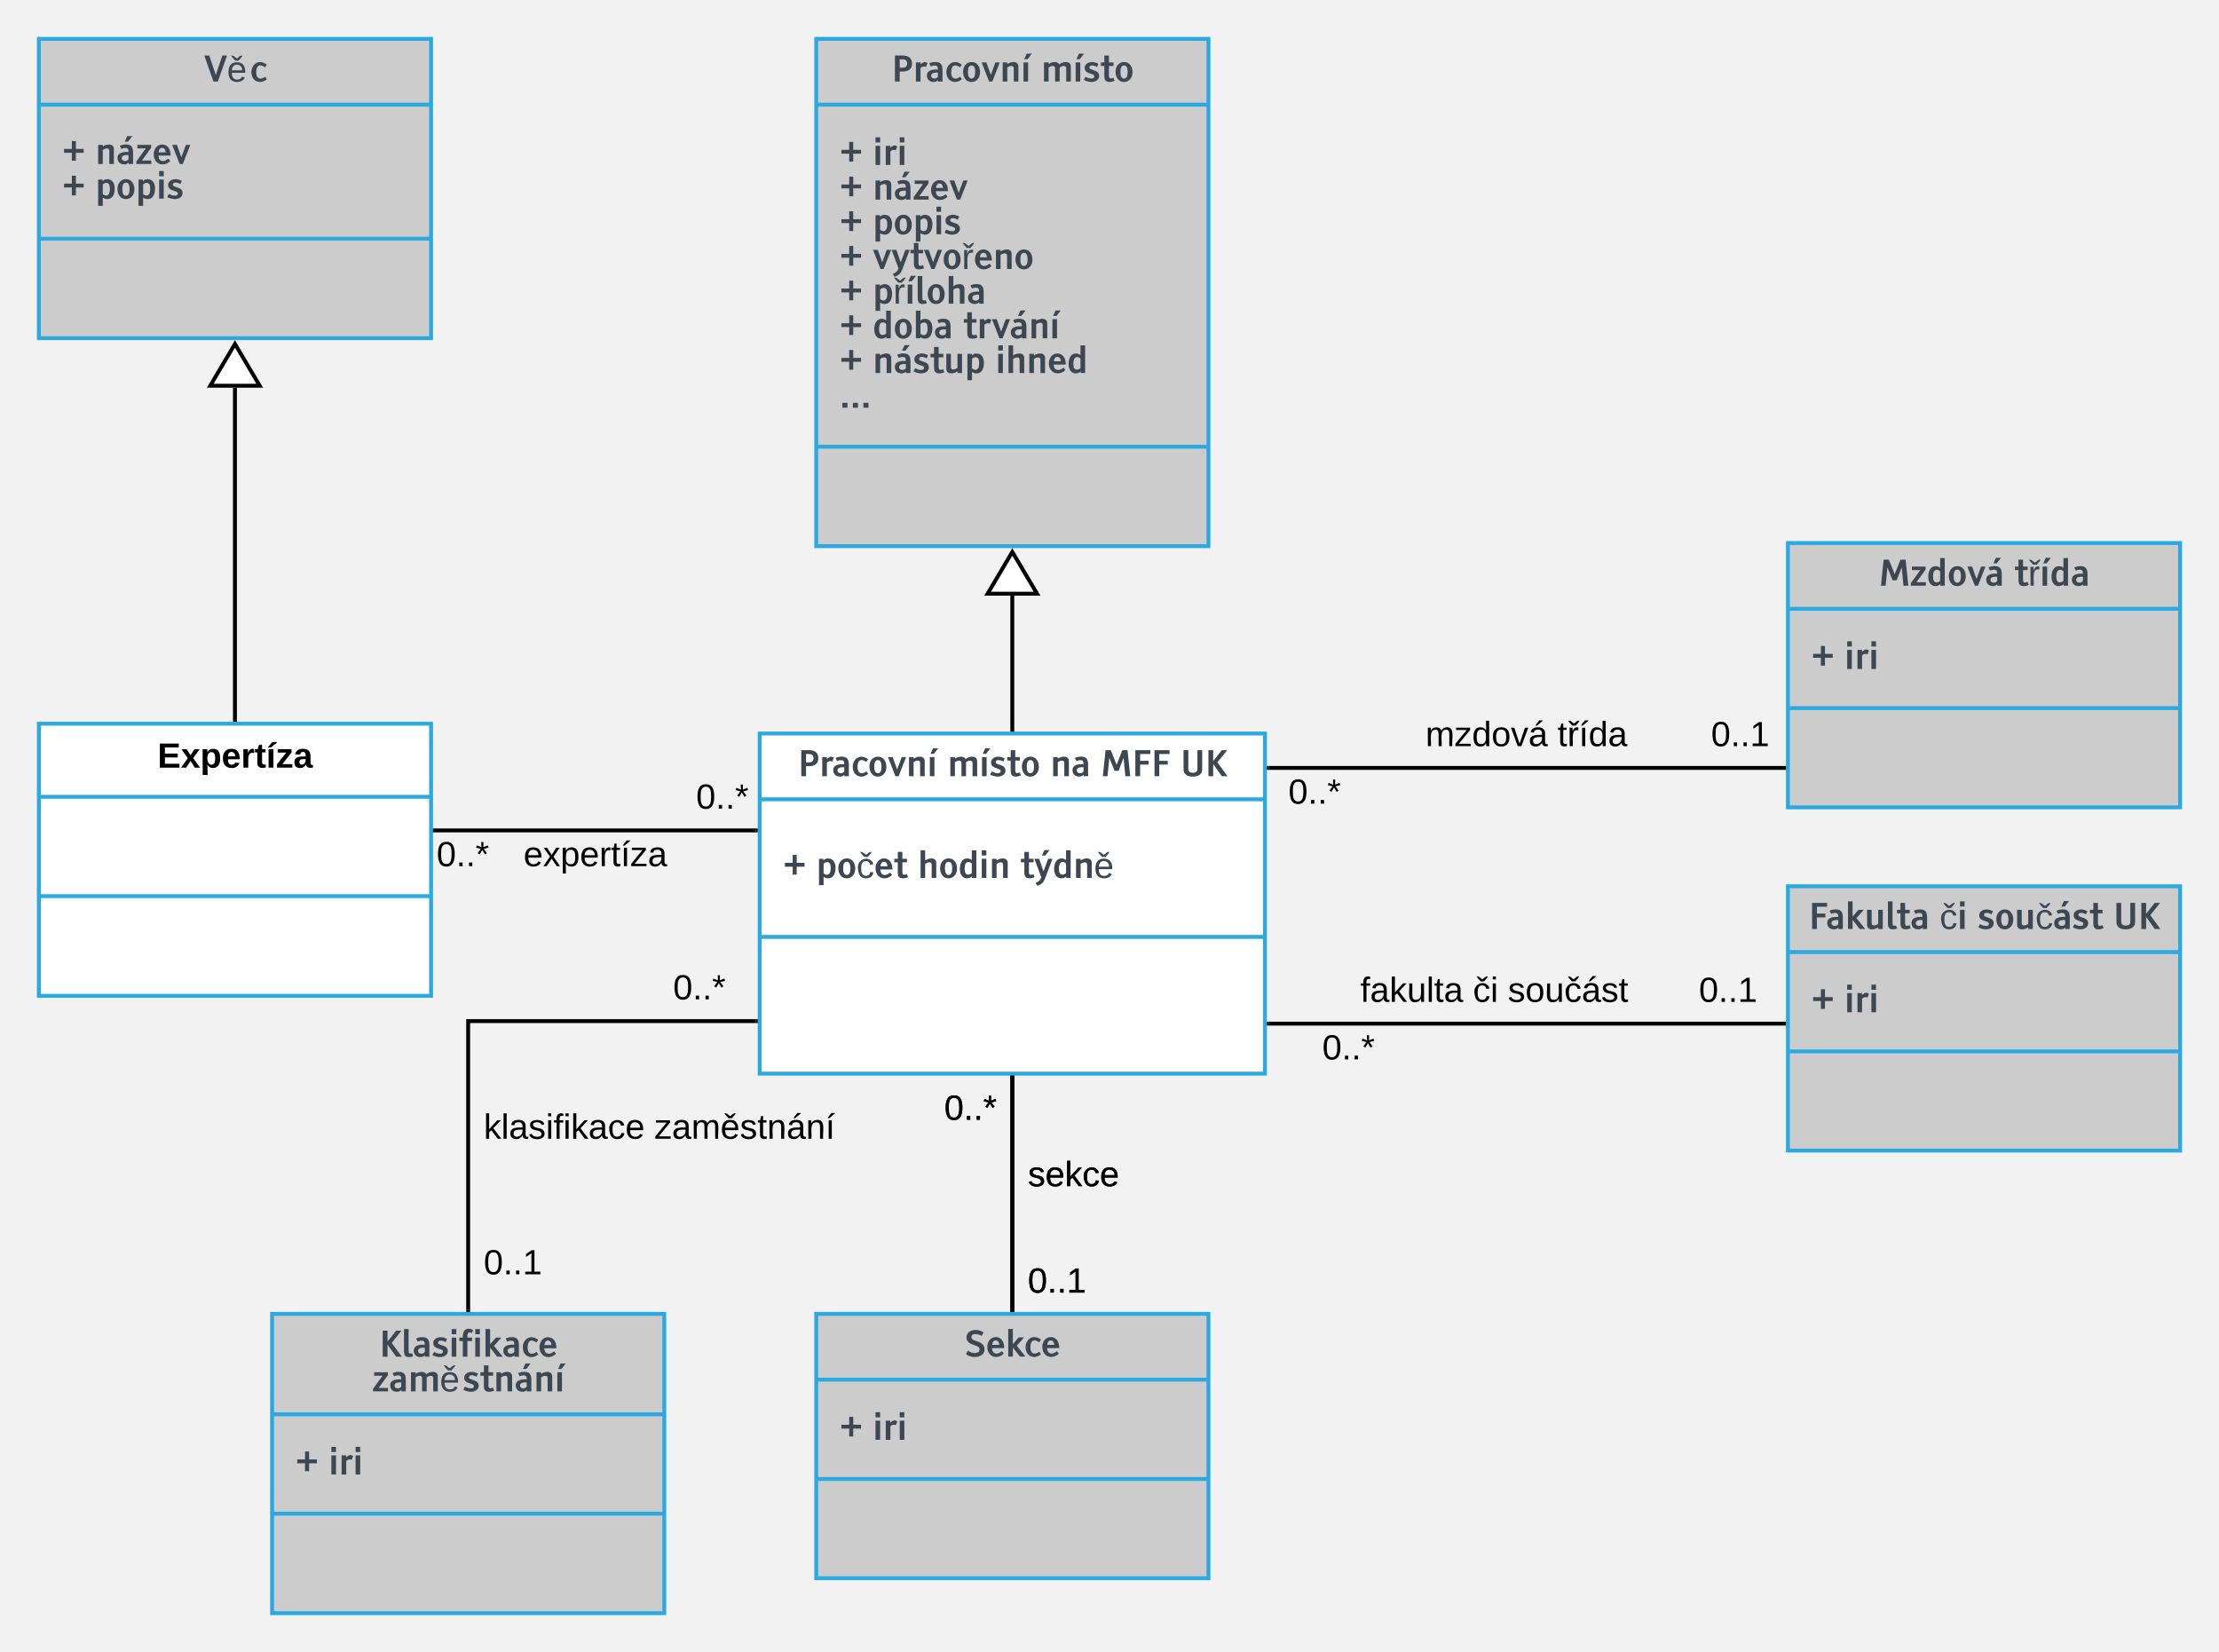 <svg xmlns="http://www.w3.org/2000/svg" xmlns:xlink="http://www.w3.org/1999/xlink" xmlns:lucid="lucid" width="1141.82" height="850"><g transform="translate(-120 -4)" lucid:page-tab-id="0_0"><path d="M0 0h1760v1040H0z" fill="#f2f2f2"/><path d="M510.9 381.4h260v175h-260z" stroke="#2ba9e0" stroke-width="2" fill="#fff"/><path d="M510.9 415.24h260m-260 70.8h260" stroke="#2ba9e0" stroke-width="2" fill="none"/><use xlink:href="#a" transform="matrix(1,0,0,1,518.909,389.4) translate(11.548 13.966)"/><use xlink:href="#b" transform="matrix(1,0,0,1,518.909,389.4) translate(88.584 13.966)"/><use xlink:href="#c" transform="matrix(1,0,0,1,518.909,389.4) translate(141.512 13.966)"/><use xlink:href="#d" transform="matrix(1,0,0,1,518.909,389.4) translate(167.413 13.966)"/><use xlink:href="#e" transform="matrix(1,0,0,1,518.909,389.4) translate(208.432 13.966)"/><use xlink:href="#f" transform="matrix(1,0,0,1,522.909,423.242) translate(0 32.466)"/><use xlink:href="#g" transform="matrix(1,0,0,1,522.909,423.242) translate(17.007 32.466)"/><use xlink:href="#h" transform="matrix(1,0,0,1,522.909,423.242) translate(69.275 32.466)"/><use xlink:href="#i" transform="matrix(1,0,0,1,522.909,423.242) translate(122.019 32.466)"/><path d="M540 24h201.82v261H540z" stroke="#2ba9e0" stroke-width="2" fill="#ccc"/><path d="M540 57.84h201.82M540 233.84h201.82" stroke="#2ba9e0" stroke-width="2" fill="none"/><use xlink:href="#a" transform="matrix(1,0,0,1,548,32) translate(30.655 13.966)"/><use xlink:href="#j" transform="matrix(1,0,0,1,548,32) translate(107.691 13.966)"/><use xlink:href="#k" transform="matrix(1,0,0,1,552,65.842) translate(0 23.02)"/><use xlink:href="#l" transform="matrix(1,0,0,1,552,65.842) translate(17.007 23.02)"/><use xlink:href="#k" transform="matrix(1,0,0,1,552,65.842) translate(0 40.861)"/><use xlink:href="#m" transform="matrix(1,0,0,1,552,65.842) translate(17.007 40.861)"/><use xlink:href="#k" transform="matrix(1,0,0,1,552,65.842) translate(0 58.703)"/><use xlink:href="#n" transform="matrix(1,0,0,1,552,65.842) translate(17.007 58.703)"/><use xlink:href="#k" transform="matrix(1,0,0,1,552,65.842) translate(0 76.545)"/><use xlink:href="#o" transform="matrix(1,0,0,1,552,65.842) translate(17.007 76.545)"/><use xlink:href="#k" transform="matrix(1,0,0,1,552,65.842) translate(0 94.387)"/><use xlink:href="#p" transform="matrix(1,0,0,1,552,65.842) translate(17.007 94.387)"/><use xlink:href="#k" transform="matrix(1,0,0,1,552,65.842) translate(0 112.229)"/><use xlink:href="#q" transform="matrix(1,0,0,1,552,65.842) translate(17.007 112.229)"/><use xlink:href="#r" transform="matrix(1,0,0,1,552,65.842) translate(63.554 112.229)"/><use xlink:href="#k" transform="matrix(1,0,0,1,552,65.842) translate(0 130.07)"/><use xlink:href="#s" transform="matrix(1,0,0,1,552,65.842) translate(17.007 130.07)"/><use xlink:href="#t" transform="matrix(1,0,0,1,552,65.842) translate(80.165 130.07)"/><use xlink:href="#u" transform="matrix(1,0,0,1,552,65.842) translate(0 147.912)"/><path d="M640.9 379.4v-68.92" stroke="#000" stroke-width="2" fill="none"/><path d="M641.9 380.4h-2v-1.03h2"/><path d="M640.9 287.97l12.74 21.5h-25.46z" stroke="#000" stroke-width="2" fill="#fff"/><path d="M1040 283.4h201.82v136H1040z" stroke="#2ba9e0" stroke-width="2" fill="#ccc"/><path d="M1040 317.23h201.82M1040 368.33h201.82" stroke="#2ba9e0" stroke-width="2" fill="none"/><use xlink:href="#v" transform="matrix(1,0,0,1,1048,291.387) translate(38.701 13.966)"/><use xlink:href="#w" transform="matrix(1,0,0,1,1048,291.387) translate(108.469 13.966)"/><use xlink:href="#k" transform="matrix(1,0,0,1,1052,325.229) translate(0 22.966)"/><use xlink:href="#x" transform="matrix(1,0,0,1,1052,325.229) translate(17.007 22.966)"/><path d="M772.9 399.1H1038" stroke="#000" stroke-width="2" fill="none"/><path d="M772.93 400.1h-1.02v-2h1.03M1039 400.1h-1.03v-2h1.03"/><use xlink:href="#y" transform="matrix(1,0,0,1,782.964,403.091) translate(0 14.4)"/><use xlink:href="#z" transform="matrix(1,0,0,1,1000.484,373.491) translate(0 14.4)"/><use xlink:href="#A" transform="matrix(1,0,0,1,853.505,373.491) translate(0 14.4)"/><use xlink:href="#B" transform="matrix(1,0,0,1,853.505,373.491) translate(67.95 14.4)"/><path d="M540 680h201.82v136H540z" stroke="#2ba9e0" stroke-width="2" fill="#ccc"/><path d="M540 713.84h201.82M540 764.96h201.82" stroke="#2ba9e0" stroke-width="2" fill="none"/><use xlink:href="#C" transform="matrix(1,0,0,1,548,688) translate(68.382 13.966)"/><use xlink:href="#k" transform="matrix(1,0,0,1,552,721.842) translate(0 22.966)"/><use xlink:href="#x" transform="matrix(1,0,0,1,552,721.842) translate(17.007 22.966)"/><path d="M640.9 558.4V678" stroke="#000" stroke-width="2" fill="none"/><path d="M641.9 558.43h-2v-1.03h2M641.9 679h-2v-1.03h2"/><use xlink:href="#y" transform="matrix(1,0,0,1,605.909,565.723) translate(0 14.4)"/><use xlink:href="#z" transform="matrix(1,0,0,1,648.909,654.643) translate(0 14.4)"/><use xlink:href="#D" transform="matrix(1,0,0,1,648.909,599.879) translate(0 14.4)"/><path d="M140 376.36h201.82v140H140z" stroke="#2ba9e0" stroke-width="2" fill="#fff"/><path d="M140 413.96h201.82M140 465.08h201.82" stroke="#2ba9e0" stroke-width="2" fill="none"/><use xlink:href="#E" transform="matrix(1,0,0,1,148,384.363) translate(53.05 14.6)"/><path d="M343.82 431.26h165.1" stroke="#000" stroke-width="2" fill="none"/><path d="M343.84 432.26h-1.02v-2h1.02M509.9 432.26h-1.02v-2h1.03"/><use xlink:href="#y" transform="matrix(1,0,0,1,344.68,435.259) translate(0 14.4)"/><use xlink:href="#y" transform="matrix(1,0,0,1,478.219,405.659) translate(0 14.4)"/><use xlink:href="#F" transform="matrix(1,0,0,1,389.389,435.259) translate(0 14.4)"/><path d="M140 24h201.82v154H140z" stroke="#2ba9e0" stroke-width="2" fill="#ccc"/><path d="M140 57.84h201.82M140 126.8h201.82" stroke="#2ba9e0" stroke-width="2" fill="none"/><use xlink:href="#G" transform="matrix(1,0,0,1,148,32) translate(76.876 13.966)"/><use xlink:href="#k" transform="matrix(1,0,0,1,152,65.842) translate(0 22.545)"/><use xlink:href="#m" transform="matrix(1,0,0,1,152,65.842) translate(17.007 22.545)"/><use xlink:href="#k" transform="matrix(1,0,0,1,152,65.842) translate(0 40.387)"/><use xlink:href="#H" transform="matrix(1,0,0,1,152,65.842) translate(17.007 40.387)"/><path d="M240.9 374.36V203.48" stroke="#000" stroke-width="2" fill="none"/><path d="M241.9 375.36h-2v-1.02h2"/><path d="M240.9 180.97l12.74 21.5h-25.46z" stroke="#000" stroke-width="2" fill="#fff"/><path d="M260 680h201.82v154H260z" stroke="#2ba9e0" stroke-width="2" fill="#ccc"/><path d="M260 731.68h201.82M260 782.8h201.82" stroke="#2ba9e0" stroke-width="2" fill="none"/><g><use xlink:href="#I" transform="matrix(1,0,0,1,268,688) translate(47.099 14.045)"/><use xlink:href="#J" transform="matrix(1,0,0,1,268,688) translate(43.452 31.887)"/></g><g><use xlink:href="#k" transform="matrix(1,0,0,1,272,739.684) translate(0 22.966)"/><use xlink:href="#x" transform="matrix(1,0,0,1,272,739.684) translate(17.007 22.966)"/></g><path d="M508.9 529.37h-148V678" stroke="#000" stroke-width="2" fill="none"/><path d="M509.9 530.37h-1.02v-2h1.03M361.9 679h-2v-1.03h2"/><g><use xlink:href="#y" transform="matrix(1,0,0,1,466.379,503.774) translate(0 14.4)"/></g><g><use xlink:href="#z" transform="matrix(1,0,0,1,368.909,645.236) translate(0 14.4)"/></g><g><use xlink:href="#K" transform="matrix(1,0,0,1,368.909,575.487) translate(0 14.4)"/><use xlink:href="#L" transform="matrix(1,0,0,1,368.909,575.487) translate(87.85 14.4)"/></g><path d="M1040 460h201.82v136H1040z" stroke="#2ba9e0" stroke-width="2" fill="#ccc"/><path d="M1040 493.84h201.82M1040 544.96h201.82" stroke="#2ba9e0" stroke-width="2" fill="none"/><g><use xlink:href="#M" transform="matrix(1,0,0,1,1048,468) translate(2.6 13.966)"/><use xlink:href="#N" transform="matrix(1,0,0,1,1048,468) translate(70.039 13.966)"/><use xlink:href="#O" transform="matrix(1,0,0,1,1048,468) translate(89.577 13.966)"/><use xlink:href="#P" transform="matrix(1,0,0,1,1048,468) translate(159.379 13.966)"/></g><g><use xlink:href="#f" transform="matrix(1,0,0,1,1052,501.842) translate(0 22.966)"/><use xlink:href="#Q" transform="matrix(1,0,0,1,1052,501.842) translate(17.007 22.966)"/></g><path d="M640.9 558.4V678M640.9 558.43v-1.03M640.9 677.97V679" stroke="#000" stroke-width="2" fill="none"/><g><use xlink:href="#R" transform="matrix(1,0,0,1,605.909,565.723) translate(0 14.4)"/></g><g><use xlink:href="#S" transform="matrix(1,0,0,1,648.909,654.643) translate(0 14.4)"/></g><g><use xlink:href="#T" transform="matrix(1,0,0,1,648.909,599.879) translate(0 14.4)"/></g><path d="M772.9 530.67H1038" stroke="#000" stroke-width="2" fill="none"/><path d="M772.93 531.67h-1.02v-2h1.03M1039 531.67h-1.03v-2h1.03"/><g><use xlink:href="#R" transform="matrix(1,0,0,1,800.412,534.667) translate(0 14.4)"/></g><g><use xlink:href="#S" transform="matrix(1,0,0,1,994.222,505.067) translate(0 14.4)"/></g><g><use xlink:href="#U" transform="matrix(1,0,0,1,819.984,505.067) translate(0 14.4)"/><use xlink:href="#V" transform="matrix(1,0,0,1,819.984,505.067) translate(57.95 14.4)"/><use xlink:href="#W" transform="matrix(1,0,0,1,819.984,505.067) translate(75.9 14.4)"/></g><defs><path fill="#3d4752" d="M205-1489h426c365 0 548 153 548 458S998-573 635-573H478V0H205v-1489zm273 219v478h161c177 0 265-80 265-239s-88-239-265-239H478" id="X"/><path fill="#3d4752" d="M431-770V0H168v-1094h263v110c156-133 232-175 396-74l-84 220c-129-52-218-25-312 68" id="Y"/><path fill="#3d4752" d="M711-687c-7-170-35-229-188-230-74 0-147 18-220 53l-88-179c111-51 229-76 353-76 303 0 405 148 405 459V0H717v-81C651-13 566 21 461 21 236 21 81-120 81-346c0-158 85-260 254-311 103-31 245-40 376-30zM326-329c0 101 84 155 189 155 91 0 157-36 196-109v-226c-23-4-49-6-78-6-205 0-307 62-307 186" id="Z"/><path fill="#3d4752" d="M94-547c0-294 207-569 494-569 131 0 260 50 386 150L872-811c-96-74-188-111-277-112-163-2-225 186-225 376 0 251 82 377 246 377 81 0 168-36 260-107l103 137C862-32 733 22 593 22 292 22 94-208 94-547" id="aa"/><path fill="#3d4752" d="M578-1116c196 0 337 93 423 279 40 87 60 183 60 290 0 225-77 390-230 494-74 50-158 75-253 75-197 0-338-93-424-279-40-87-60-183-60-290 0-226 77-391 231-495 73-49 158-74 253-74zm0 194c-139 0-208 125-208 375s69 375 208 375c138 0 207-125 207-375s-69-375-207-375" id="ab"/><path fill="#3d4752" d="M452 0L25-1094h272l252 709 263-709h249L634 0H452" id="ac"/><path fill="#3d4752" d="M783-1116c173 0 283 89 283 264V0H803v-754c0-92-46-138-139-138-73 0-151 30-233 91V0H168v-1094h263v93c117-77 234-115 352-115" id="ad"/><path fill="#3d4752" d="M431-1094V0H168v-1094h263zm-31-185H207l144-315h292" id="ae"/><g id="a"><use transform="matrix(0.009,0,0,0.009,0,0)" xlink:href="#X"/><use transform="matrix(0.009,0,0,0.009,11.136,0)" xlink:href="#Y"/><use transform="matrix(0.009,0,0,0.009,17.569,0)" xlink:href="#Z"/><use transform="matrix(0.009,0,0,0.009,27.475,0)" xlink:href="#aa"/><use transform="matrix(0.009,0,0,0.009,36.079,0)" xlink:href="#ab"/><use transform="matrix(0.009,0,0,0.009,46.23,0)" xlink:href="#ac"/><use transform="matrix(0.009,0,0,0.009,55.775,0)" xlink:href="#ad"/><use transform="matrix(0.009,0,0,0.009,66.498,0)" xlink:href="#ae"/></g><path fill="#3d4752" d="M1420-1116c172-1 282 89 282 264V0h-263v-754c0-92-46-138-138-138-75 0-153 30-235 90V0H803v-754c0-92-46-138-138-138-71 0-149 30-234 90V0H168v-1094h263v93c117-77 234-115 353-115 121 0 206 45 254 134 124-89 251-134 382-134" id="af"/><path fill="#3d4752" d="M925-326c0 213-197 348-437 348C341 22 194-16 47-93l93-183c121 69 236 103 345 103s164-42 164-127c0-41-24-75-72-100-19-10-61-25-126-44-165-49-270-109-315-179-27-41-40-94-40-158 0-210 193-335 432-335 111 0 229 34 354 103l-83 176c-101-56-191-84-271-84-107 0-161 40-161 121 0 37 23 66 70 89 16 12 285 99 327 123 105 60 161 144 161 262" id="ag"/><path fill="#3d4752" d="M503-384c-2 129 8 204 107 204 41 0 91-13 150-38l66 171C737-1 639 22 533 22c-230-2-293-122-293-358v-559H42v-199h198v-395h263v395h265v199H503v511" id="ah"/><g id="b"><use transform="matrix(0.009,0,0,0.009,0,0)" xlink:href="#af"/><use transform="matrix(0.009,0,0,0.009,16.312,0)" xlink:href="#ae"/><use transform="matrix(0.009,0,0,0.009,21.577,0)" xlink:href="#ag"/><use transform="matrix(0.009,0,0,0.009,30.401,0)" xlink:href="#ah"/><use transform="matrix(0.009,0,0,0.009,37.503,0)" xlink:href="#ab"/></g><g id="c"><use transform="matrix(0.009,0,0,0.009,0,0)" xlink:href="#ad"/><use transform="matrix(0.009,0,0,0.009,10.723,0)" xlink:href="#Z"/></g><path fill="#3d4752" d="M582-1489l334 833 329-833h295L1695 0h-278l-102-1047-287 738H798l-298-738L397 0H130l154-1489h298" id="ai"/><path fill="#3d4752" d="M478 0H205v-1489h859v219H478v389h485v219H478V0" id="aj"/><g id="d"><use transform="matrix(0.009,0,0,0.009,0,0)" xlink:href="#ai"/><use transform="matrix(0.009,0,0,0.009,16.04,0)" xlink:href="#aj"/><use transform="matrix(0.009,0,0,0.009,25.893,0)" xlink:href="#aj"/></g><path fill="#3d4752" d="M718 23c-304 0-533-125-532-410v-1102h272v1066c0 151 87 227 260 227 174 0 261-76 261-227v-1066h272v1102c8 267-231 410-533 410" id="ak"/><path fill="#3d4752" d="M970 0L478-694V0H205v-1489h273v622l490-622h310L717-790 1296 0H970" id="al"/><g id="e"><use transform="matrix(0.009,0,0,0.009,0,0)" xlink:href="#ak"/><use transform="matrix(0.009,0,0,0.009,12.63,0)" xlink:href="#al"/></g><path fill="#3d4752" d="M1230-642H783v452H552v-452H106v-221h446v-452h231v452h447v221" id="am"/><use transform="matrix(0.009,0,0,0.009,0,0)" xlink:href="#am" id="f"/><path fill="#3d4752" d="M690-1116c279 0 423 232 423 527 0 261-67 439-196 539C782 54 551 41 431-69v481H168v-1506h253v93c71-77 160-115 269-115zM431-810v545c64 56 127 84 189 84 145 0 218-134 218-402 0-214-68-321-203-321-71 0-139 31-204 94" id="an"/><path fill="#3d4752" d="M546-961c-228 0-273 188-273 415 0 228 51 427 273 427 137 0 233-80 245-216l182 11C939-114 797 23 552 23 216 23 120-210 86-540c-57-529 575-745 836-364 23 40 28 80 40 125l-182 17c-23-119-91-199-233-199zm108-239H449c-74-102-176-171-233-290 182-11 222 114 336 171 108-57 148-182 324-171-51 119-154 188-222 290" id="ao"/><path fill="#3d4752" d="M94-548c0-302 191-568 483-568 311 0 493 270 482 633H370c7 207 93 311 256 311 93 0 196-46 308-137l103 144C907-40 760 22 595 22 293 22 94-237 94-548zm282-120h403c-18-170-85-255-202-255s-184 85-201 255" id="ap"/><g id="g"><use transform="matrix(0.009,0,0,0.009,0,0)" xlink:href="#an"/><use transform="matrix(0.009,0,0,0.009,10.608,0)" xlink:href="#ab"/><use transform="matrix(0.009,0,0,0.009,20.76,0)" xlink:href="#ao"/><use transform="matrix(0.009,0,0,0.009,29.76,0)" xlink:href="#ap"/><use transform="matrix(0.009,0,0,0.009,39.894,0)" xlink:href="#ah"/></g><path fill="#3d4752" d="M784-1116c178 0 282 88 282 264V0H803v-754c0-92-46-138-138-138-74 0-152 32-234 95V0H168v-1580h263v579c117-77 234-115 353-115" id="aq"/><path fill="#3d4752" d="M94-505c0-321 128-611 419-611 101 0 188 30 263 91v-555h263V-1H787v-91C712-16 620 22 509 22c-171 0-293-85-364-254-34-81-51-172-51-273zm682 228v-551c-64-56-127-84-189-84-145 0-218 134-218 401 0 213 68 320 203 320 69 0 137-29 204-86" id="ar"/><path fill="#3d4752" d="M431-1094V0H168v-1094h263zm0-190H168v-296h263v296" id="as"/><g id="h"><use transform="matrix(0.009,0,0,0.009,0,0)" xlink:href="#aq"/><use transform="matrix(0.009,0,0,0.009,10.723,0)" xlink:href="#ab"/><use transform="matrix(0.009,0,0,0.009,20.874,0)" xlink:href="#ar"/><use transform="matrix(0.009,0,0,0.009,31.482,0)" xlink:href="#as"/><use transform="matrix(0.009,0,0,0.009,36.747,0)" xlink:href="#ad"/></g><path fill="#3d4752" d="M421-36L25-1094h272l251 717 263-717h249L649 1c-97 251-201 366-459 445L96 279c173-62 281-167 325-315zm228-1243H456l144-315h292" id="at"/><path fill="#3d4752" d="M569-1104c358 0 489 239 478 603H279c0 228 80 381 302 387 148 6 245-68 279-165l159 46C956-74 809 23 581 23 251 23 80-187 86-546c6-347 148-558 484-558zm296 461c34-341-432-438-552-159-17 40-34 97-34 159h586zm-194-557H466c-74-102-176-171-233-290 182-11 222 114 336 171 108-57 148-182 324-171-51 119-154 188-222 290" id="au"/><g id="i"><use transform="matrix(0.009,0,0,0.009,0,0)" xlink:href="#ah"/><use transform="matrix(0.009,0,0,0.009,7.102,0)" xlink:href="#at"/><use transform="matrix(0.009,0,0,0.009,16.638,0)" xlink:href="#ar"/><use transform="matrix(0.009,0,0,0.009,27.246,0)" xlink:href="#ad"/><use transform="matrix(0.009,0,0,0.009,37.969,0)" xlink:href="#au"/></g><g id="j"><use transform="matrix(0.009,0,0,0.009,0,0)" xlink:href="#af"/><use transform="matrix(0.009,0,0,0.009,16.312,0)" xlink:href="#ae"/><use transform="matrix(0.009,0,0,0.009,21.577,0)" xlink:href="#ag"/><use transform="matrix(0.009,0,0,0.009,30.401,0)" xlink:href="#ah"/><use transform="matrix(0.009,0,0,0.009,37.503,0)" xlink:href="#ab"/></g><use transform="matrix(0.009,0,0,0.009,0,0)" xlink:href="#am" id="k"/><g id="l"><use transform="matrix(0.009,0,0,0.009,0,0)" xlink:href="#as"/><use transform="matrix(0.009,0,0,0.009,5.265,0)" xlink:href="#Y"/><use transform="matrix(0.009,0,0,0.009,12.454,0)" xlink:href="#as"/></g><path fill="#3d4752" d="M711-687c-7-170-35-229-188-230-74 0-147 18-220 53l-88-179c111-51 229-76 353-76 303 0 405 148 405 459V0H717v-81C651-13 566 21 461 21 236 21 81-120 81-346c0-158 85-260 254-311 103-31 245-40 376-30zM326-329c0 101 84 155 189 155 91 0 157-36 196-109v-226c-23-4-49-6-78-6-205 0-307 62-307 186zm359-950H492l144-315h292" id="av"/><path fill="#3d4752" d="M913-199V0H57v-145l540-750H116v-199h789v167L377-199h536" id="aw"/><g id="m"><use transform="matrix(0.009,0,0,0.009,0,0)" xlink:href="#ad"/><use transform="matrix(0.009,0,0,0.009,10.723,0)" xlink:href="#av"/><use transform="matrix(0.009,0,0,0.009,20.628,0)" xlink:href="#aw"/><use transform="matrix(0.009,0,0,0.009,29.232,0)" xlink:href="#ap"/><use transform="matrix(0.009,0,0,0.009,39.366,0)" xlink:href="#ac"/></g><g id="n"><use transform="matrix(0.009,0,0,0.009,0,0)" xlink:href="#an"/><use transform="matrix(0.009,0,0,0.009,10.608,0)" xlink:href="#ab"/><use transform="matrix(0.009,0,0,0.009,20.76,0)" xlink:href="#an"/><use transform="matrix(0.009,0,0,0.009,31.368,0)" xlink:href="#as"/><use transform="matrix(0.009,0,0,0.009,36.633,0)" xlink:href="#ag"/></g><path fill="#3d4752" d="M421-36L25-1094h272l251 717 263-717h249L649 1c-97 251-201 366-459 445L96 279c173-62 281-167 325-315" id="ax"/><path fill="#3d4752" d="M649-927C205-1018 347-409 325 0H143l-6-1081h171c6 68-6 165 11 222 34-154 131-279 330-233v165zm-154-273H290c-74-102-176-171-233-290 182-11 222 114 336 171 108-57 148-182 324-171-51 119-154 188-222 290" id="ay"/><g id="o"><use transform="matrix(0.009,0,0,0.009,0,0)" xlink:href="#ac"/><use transform="matrix(0.009,0,0,0.009,9.545,0)" xlink:href="#ax"/><use transform="matrix(0.009,0,0,0.009,19.081,0)" xlink:href="#ah"/><use transform="matrix(0.009,0,0,0.009,26.183,0)" xlink:href="#ac"/><use transform="matrix(0.009,0,0,0.009,35.728,0)" xlink:href="#ab"/><use transform="matrix(0.009,0,0,0.009,45.879,0)" xlink:href="#ay"/><use transform="matrix(0.009,0,0,0.009,51.829,0)" xlink:href="#ap"/><use transform="matrix(0.009,0,0,0.009,61.963,0)" xlink:href="#ad"/><use transform="matrix(0.009,0,0,0.009,72.686,0)" xlink:href="#ab"/></g><path fill="#3d4752" d="M446 22C216 22 155-90 155-336v-1244h263v1196c0 75 6 126 18 153 27 62 110 61 177 31l67 172C603 5 525 22 446 22" id="az"/><g id="p"><use transform="matrix(0.009,0,0,0.009,0,0)" xlink:href="#an"/><use transform="matrix(0.009,0,0,0.009,10.608,0)" xlink:href="#ay"/><use transform="matrix(0.009,0,0,0.009,16.559,0)" xlink:href="#ae"/><use transform="matrix(0.009,0,0,0.009,21.823,0)" xlink:href="#az"/><use transform="matrix(0.009,0,0,0.009,27.519,0)" xlink:href="#ab"/><use transform="matrix(0.009,0,0,0.009,37.67,0)" xlink:href="#aq"/><use transform="matrix(0.009,0,0,0.009,48.393,0)" xlink:href="#Z"/></g><path fill="#3d4752" d="M1113-589c0 325-126 613-421 611-108 0-198-32-271-96V0H168v-1580h263v560c76-64 164-96 265-96 269 0 417 244 417 527zM431-818v553c64 56 127 84 189 84 145 0 218-134 218-402 0-214-68-321-203-321-67 0-135 29-204 86" id="aA"/><g id="q"><use transform="matrix(0.009,0,0,0.009,0,0)" xlink:href="#ar"/><use transform="matrix(0.009,0,0,0.009,10.608,0)" xlink:href="#ab"/><use transform="matrix(0.009,0,0,0.009,20.76,0)" xlink:href="#aA"/><use transform="matrix(0.009,0,0,0.009,31.368,0)" xlink:href="#Z"/></g><g id="r"><use transform="matrix(0.009,0,0,0.009,0,0)" xlink:href="#ah"/><use transform="matrix(0.009,0,0,0.009,7.102,0)" xlink:href="#Y"/><use transform="matrix(0.009,0,0,0.009,14.651,0)" xlink:href="#ac"/><use transform="matrix(0.009,0,0,0.009,23.836,0)" xlink:href="#av"/><use transform="matrix(0.009,0,0,0.009,33.741,0)" xlink:href="#ad"/><use transform="matrix(0.009,0,0,0.009,44.464,0)" xlink:href="#ae"/></g><path fill="#3d4752" d="M437 22c-177 0-283-91-283-265v-851h263v755c0 91 46 137 139 137 75 0 152-32 233-95v-797h263V0H789v-93C670-16 552 22 437 22" id="aB"/><g id="s"><use transform="matrix(0.009,0,0,0.009,0,0)" xlink:href="#ad"/><use transform="matrix(0.009,0,0,0.009,10.723,0)" xlink:href="#av"/><use transform="matrix(0.009,0,0,0.009,20.628,0)" xlink:href="#ag"/><use transform="matrix(0.009,0,0,0.009,29.452,0)" xlink:href="#ah"/><use transform="matrix(0.009,0,0,0.009,36.554,0)" xlink:href="#aB"/><use transform="matrix(0.009,0,0,0.009,47.276,0)" xlink:href="#an"/></g><g id="t"><use transform="matrix(0.009,0,0,0.009,0,0)" xlink:href="#as"/><use transform="matrix(0.009,0,0,0.009,5.265,0)" xlink:href="#aq"/><use transform="matrix(0.009,0,0,0.009,15.987,0)" xlink:href="#ad"/><use transform="matrix(0.009,0,0,0.009,26.71,0)" xlink:href="#ap"/><use transform="matrix(0.009,0,0,0.009,36.844,0)" xlink:href="#ar"/></g><path fill="#3d4752" d="M452 0H163v-278h289V0" id="aC"/><g id="u"><use transform="matrix(0.009,0,0,0.009,0,0)" xlink:href="#aC"/><use transform="matrix(0.009,0,0,0.009,5.405,0)" xlink:href="#aC"/><use transform="matrix(0.009,0,0,0.009,10.811,0)" xlink:href="#aC"/></g><g id="v"><use transform="matrix(0.009,0,0,0.009,0,0)" xlink:href="#ai"/><use transform="matrix(0.009,0,0,0.009,16.04,0)" xlink:href="#aw"/><use transform="matrix(0.009,0,0,0.009,24.645,0)" xlink:href="#ar"/><use transform="matrix(0.009,0,0,0.009,35.253,0)" xlink:href="#ab"/><use transform="matrix(0.009,0,0,0.009,45.404,0)" xlink:href="#ac"/><use transform="matrix(0.009,0,0,0.009,54.589,0)" xlink:href="#av"/></g><g id="w"><use transform="matrix(0.009,0,0,0.009,0,0)" xlink:href="#ah"/><use transform="matrix(0.009,0,0,0.009,7.102,0)" xlink:href="#ay"/><use transform="matrix(0.009,0,0,0.009,13.052,0)" xlink:href="#ae"/><use transform="matrix(0.009,0,0,0.009,18.316,0)" xlink:href="#ar"/><use transform="matrix(0.009,0,0,0.009,28.925,0)" xlink:href="#Z"/></g><g id="x"><use transform="matrix(0.009,0,0,0.009,0,0)" xlink:href="#as"/><use transform="matrix(0.009,0,0,0.009,5.265,0)" xlink:href="#Y"/><use transform="matrix(0.009,0,0,0.009,12.454,0)" xlink:href="#as"/></g><path d="M101-251c68 0 85 55 85 127S166 4 100 4C33 4 14-52 14-124c0-73 17-127 87-127zm-1 229c47 0 54-49 54-102s-4-102-53-102c-51 0-55 48-55 102 0 53 5 102 54 102" id="aD"/><path d="M33 0v-38h34V0H33" id="aE"/><path d="M80-196l47-18 7 23-49 13 32 44-20 13-27-46-27 45-21-12 33-44-49-13 8-23 47 19-2-53h23" id="aF"/><g id="y"><use transform="matrix(0.05,0,0,0.05,0,0)" xlink:href="#aD"/><use transform="matrix(0.05,0,0,0.05,10,0)" xlink:href="#aE"/><use transform="matrix(0.05,0,0,0.05,15,0)" xlink:href="#aE"/><use transform="matrix(0.05,0,0,0.05,20,0)" xlink:href="#aF"/></g><path d="M27 0v-27h64v-190l-56 39v-29l58-41h29v221h61V0H27" id="aG"/><g id="z"><use transform="matrix(0.05,0,0,0.05,0,0)" xlink:href="#aD"/><use transform="matrix(0.05,0,0,0.05,10,0)" xlink:href="#aE"/><use transform="matrix(0.05,0,0,0.05,15,0)" xlink:href="#aE"/><use transform="matrix(0.05,0,0,0.05,20,0)" xlink:href="#aG"/></g><path d="M210-169c-67 3-38 105-44 169h-31v-121c0-29-5-50-35-48C34-165 62-65 56 0H25l-1-190h30c1 10-1 24 2 32 10-44 99-50 107 0 11-21 27-35 58-36 85-2 47 119 55 194h-31v-121c0-29-5-49-35-48" id="aH"/><path d="M9 0v-24l116-142H16v-24h144v24L44-24h123V0H9" id="aI"/><path d="M85-194c31 0 48 13 60 33l-1-100h32l1 261h-30c-2-10 0-23-3-31C134-8 116 4 85 4 32 4 16-35 15-94c0-66 23-100 70-100zm9 24c-40 0-46 34-46 75 0 40 6 74 45 74 42 0 51-32 51-76 0-42-9-74-50-73" id="aJ"/><path d="M100-194c62-1 85 37 85 99 1 63-27 99-86 99S16-35 15-95c0-66 28-99 85-99zM99-20c44 1 53-31 53-75 0-43-8-75-51-75s-53 32-53 75 10 74 51 75" id="aK"/><path d="M108 0H70L1-190h34L89-25l56-165h34" id="aL"/><path d="M141-36C126-15 110 5 73 4 37 3 15-17 15-53c-1-64 63-63 125-63 3-35-9-54-41-54-24 1-41 7-42 31l-33-3c5-37 33-52 76-52 45 0 72 20 72 64v82c-1 20 7 32 28 27v20c-31 9-61-2-59-35zM48-53c0 20 12 33 32 33 41-3 63-29 60-74-43 2-92-5-92 41zm25-158c8-23 27-35 38-54h36v5l-58 49H73" id="aM"/><g id="A"><use transform="matrix(0.05,0,0,0.05,0,0)" xlink:href="#aH"/><use transform="matrix(0.05,0,0,0.05,14.95,0)" xlink:href="#aI"/><use transform="matrix(0.05,0,0,0.05,23.95,0)" xlink:href="#aJ"/><use transform="matrix(0.05,0,0,0.05,33.95,0)" xlink:href="#aK"/><use transform="matrix(0.05,0,0,0.05,43.95,0)" xlink:href="#aL"/><use transform="matrix(0.05,0,0,0.05,52.95,0)" xlink:href="#aM"/></g><path d="M59-47c-2 24 18 29 38 22v24C64 9 27 4 27-40v-127H5v-23h24l9-43h21v43h35v23H59v120" id="aN"/><path d="M114-163C36-179 61-72 57 0H25l-1-190h30c1 12-1 29 2 39 6-27 23-49 58-41v29zm-27-48H51c-13-18-31-30-41-51 32-2 39 20 59 30 19-10 26-32 57-30-9 21-27 33-39 51" id="aO"/><path d="M34 0v-190h32V0H34zM24-211c8-23 27-35 38-54h36v5l-58 49H24" id="aP"/><path d="M141-36C126-15 110 5 73 4 37 3 15-17 15-53c-1-64 63-63 125-63 3-35-9-54-41-54-24 1-41 7-42 31l-33-3c5-37 33-52 76-52 45 0 72 20 72 64v82c-1 20 7 32 28 27v20c-31 9-61-2-59-35zM48-53c0 20 12 33 32 33 41-3 63-29 60-74-43 2-92-5-92 41" id="aQ"/><g id="B"><use transform="matrix(0.05,0,0,0.05,0,0)" xlink:href="#aN"/><use transform="matrix(0.05,0,0,0.05,5,0)" xlink:href="#aO"/><use transform="matrix(0.05,0,0,0.05,10.95,0)" xlink:href="#aP"/><use transform="matrix(0.05,0,0,0.05,15.95,0)" xlink:href="#aJ"/><use transform="matrix(0.05,0,0,0.05,25.95,0)" xlink:href="#aQ"/></g><path fill="#3d4752" d="M183-342c139 97 272 144 401 141 177-5 266-73 266-205 0-83-46-143-137-186-66-31-351-127-423-171-120-74-184-178-184-324 0-181 82-309 250-380 237-100 547-49 724 90l-107 195c-117-70-238-105-361-105-149 0-223 63-223 189 0 81 64 140 191 179 19 5 54 16 105 32 192 62 321 144 388 246 41 63 61 141 61 234 0 173-87 302-265 376C603 79 286 20 77-135" id="aR"/><path fill="#3d4752" d="M1152 0H835L431-519V0H168v-1580h263v869l332-383h308L654-620" id="aS"/><g id="C"><use transform="matrix(0.009,0,0,0.009,0,0)" xlink:href="#aR"/><use transform="matrix(0.009,0,0,0.009,10.784,0)" xlink:href="#ap"/><use transform="matrix(0.009,0,0,0.009,20.918,0)" xlink:href="#aS"/><use transform="matrix(0.009,0,0,0.009,30.498,0)" xlink:href="#aa"/><use transform="matrix(0.009,0,0,0.009,39.103,0)" xlink:href="#ap"/></g><path d="M135-143c-3-34-86-38-87 0 15 53 115 12 119 90S17 21 10-45l28-5c4 36 97 45 98 0-10-56-113-15-118-90-4-57 82-63 122-42 12 7 21 19 24 35" id="aT"/><path d="M100-194c63 0 86 42 84 106H49c0 40 14 67 53 68 26 1 43-12 49-29l28 8c-11 28-37 45-77 45C44 4 14-33 15-96c1-61 26-98 85-98zm52 81c6-60-76-77-97-28-3 7-6 17-6 28h103" id="aU"/><path d="M143 0L79-87 56-68V0H24v-261h32v163l83-92h37l-77 82L181 0h-38" id="aV"/><path d="M96-169c-40 0-48 33-48 73s9 75 48 75c24 0 41-14 43-38l32 2c-6 37-31 61-74 61-59 0-76-41-82-99-10-93 101-131 147-64 4 7 5 14 7 22l-32 3c-4-21-16-35-41-35" id="aW"/><g id="D"><use transform="matrix(0.05,0,0,0.05,0,0)" xlink:href="#aT"/><use transform="matrix(0.05,0,0,0.05,9,0)" xlink:href="#aU"/><use transform="matrix(0.05,0,0,0.05,19,0)" xlink:href="#aV"/><use transform="matrix(0.05,0,0,0.05,28,0)" xlink:href="#aW"/><use transform="matrix(0.05,0,0,0.05,37,0)" xlink:href="#aU"/></g><path d="M24 0v-248h195v40H76v63h132v40H76v65h150V0H24" id="aX"/><path d="M144 0l-44-69L55 0H2l70-98-66-92h53l41 62 40-62h54l-67 91 71 99h-54" id="aY"/><path d="M135-194c53 0 70 44 70 98 0 56-19 98-73 100-31 1-45-17-59-34 3 33 2 69 2 105H25l-1-265h48c2 10 0 23 3 31 11-24 29-35 60-35zM114-30c33 0 39-31 40-66 0-38-9-64-40-64-56 0-55 130 0 130" id="aZ"/><path d="M185-48c-13 30-37 53-82 52C43 2 14-33 14-96s30-98 90-98c62 0 83 45 84 108H66c0 31 8 55 39 56 18 0 30-7 34-22zm-45-69c5-46-57-63-70-21-2 6-4 13-4 21h74" id="ba"/><path d="M135-150c-39-12-60 13-60 57V0H25l-1-190h47c2 13-1 29 3 40 6-28 27-53 61-41v41" id="bb"/><path d="M115-3C79 11 28 4 28-45v-112H4v-33h27l15-45h31v45h36v33H77v99c-1 23 16 31 38 25v30" id="bc"/><path d="M25 0v-190h50V0H25zm-5-208v-5l45-51h45v8l-60 48H20" id="bd"/><path d="M12 0v-35l95-120H19v-35h142v35L67-36h103V0H12" id="be"/><path d="M133-34C117-15 103 5 69 4 32 3 11-16 11-54c-1-60 55-63 116-61 1-26-3-47-28-47-18 1-26 9-28 27l-52-2c7-38 36-58 82-57s74 22 75 68l1 82c-1 14 12 18 25 15v27c-30 8-71 5-69-32zm-48 3c29 0 43-24 42-57-32 0-66-3-65 30 0 17 8 27 23 27" id="bf"/><g id="E"><use transform="matrix(0.05,0,0,0.05,0,0)" xlink:href="#aX"/><use transform="matrix(0.05,0,0,0.05,12,0)" xlink:href="#aY"/><use transform="matrix(0.05,0,0,0.05,22,0)" xlink:href="#aZ"/><use transform="matrix(0.05,0,0,0.05,32.95,0)" xlink:href="#ba"/><use transform="matrix(0.05,0,0,0.05,42.95,0)" xlink:href="#bb"/><use transform="matrix(0.05,0,0,0.05,49.95,0)" xlink:href="#bc"/><use transform="matrix(0.05,0,0,0.05,55.9,0)" xlink:href="#bd"/><use transform="matrix(0.05,0,0,0.05,60.9,0)" xlink:href="#be"/><use transform="matrix(0.05,0,0,0.05,69.9,0)" xlink:href="#bf"/></g><path d="M141 0L90-78 38 0H4l68-98-65-92h35l48 74 47-74h35l-64 92 68 98h-35" id="bg"/><path d="M115-194c55 1 70 41 70 98S169 2 115 4C84 4 66-9 55-30l1 105H24l-1-265h31l2 30c10-21 28-34 59-34zm-8 174c40 0 45-34 45-75s-6-73-45-74c-42 0-51 32-51 76 0 43 10 73 51 73" id="bh"/><path d="M114-163C36-179 61-72 57 0H25l-1-190h30c1 12-1 29 2 39 6-27 23-49 58-41v29" id="bi"/><g id="F"><use transform="matrix(0.05,0,0,0.05,0,0)" xlink:href="#aU"/><use transform="matrix(0.05,0,0,0.05,10,0)" xlink:href="#bg"/><use transform="matrix(0.05,0,0,0.05,19,0)" xlink:href="#bh"/><use transform="matrix(0.05,0,0,0.05,29,0)" xlink:href="#aU"/><use transform="matrix(0.05,0,0,0.05,39,0)" xlink:href="#bi"/><use transform="matrix(0.05,0,0,0.05,44.95,0)" xlink:href="#aN"/><use transform="matrix(0.05,0,0,0.05,49.95,0)" xlink:href="#aP"/><use transform="matrix(0.05,0,0,0.05,54.95,0)" xlink:href="#aI"/><use transform="matrix(0.05,0,0,0.05,63.95,0)" xlink:href="#aQ"/></g><path fill="#3d4752" d="M311-1489L685-377l375-1112h268L802 0H554L27-1489h284" id="bj"/><g id="G"><use transform="matrix(0.009,0,0,0.009,0,0)" xlink:href="#bj"/><use transform="matrix(0.009,0,0,0.009,11.909,0)" xlink:href="#au"/><use transform="matrix(0.009,0,0,0.009,23.643,0)" xlink:href="#aa"/></g><g id="H"><use transform="matrix(0.009,0,0,0.009,0,0)" xlink:href="#an"/><use transform="matrix(0.009,0,0,0.009,10.608,0)" xlink:href="#ab"/><use transform="matrix(0.009,0,0,0.009,20.76,0)" xlink:href="#an"/><use transform="matrix(0.009,0,0,0.009,31.368,0)" xlink:href="#as"/><use transform="matrix(0.009,0,0,0.009,36.633,0)" xlink:href="#ag"/></g><path fill="#3d4752" d="M806-1530l-66 177c-158-82-260-41-259 189v70h264v199H481V0H218v-895H19v-199h199c-9-207 32-364 147-449 126-93 294-66 441 13" id="bk"/><g id="I"><use transform="matrix(0.009,0,0,0.009,0,0)" xlink:href="#al"/><use transform="matrix(0.009,0,0,0.009,11.391,0)" xlink:href="#az"/><use transform="matrix(0.009,0,0,0.009,17.086,0)" xlink:href="#Z"/><use transform="matrix(0.009,0,0,0.009,26.991,0)" xlink:href="#ag"/><use transform="matrix(0.009,0,0,0.009,35.815,0)" xlink:href="#as"/><use transform="matrix(0.009,0,0,0.009,41.08,0)" xlink:href="#bk"/><use transform="matrix(0.009,0,0,0.009,47.953,0)" xlink:href="#as"/><use transform="matrix(0.009,0,0,0.009,53.218,0)" xlink:href="#aS"/><use transform="matrix(0.009,0,0,0.009,63.158,0)" xlink:href="#Z"/><use transform="matrix(0.009,0,0,0.009,73.063,0)" xlink:href="#aa"/><use transform="matrix(0.009,0,0,0.009,81.668,0)" xlink:href="#ap"/></g><g id="J"><use transform="matrix(0.009,0,0,0.009,0,0)" xlink:href="#aw"/><use transform="matrix(0.009,0,0,0.009,8.604,0)" xlink:href="#Z"/><use transform="matrix(0.009,0,0,0.009,18.51,0)" xlink:href="#af"/><use transform="matrix(0.009,0,0,0.009,34.822,0)" xlink:href="#au"/><use transform="matrix(0.009,0,0,0.009,46.556,0)" xlink:href="#ag"/><use transform="matrix(0.009,0,0,0.009,55.38,0)" xlink:href="#ah"/><use transform="matrix(0.009,0,0,0.009,62.481,0)" xlink:href="#ad"/><use transform="matrix(0.009,0,0,0.009,73.204,0)" xlink:href="#av"/><use transform="matrix(0.009,0,0,0.009,83.109,0)" xlink:href="#ad"/><use transform="matrix(0.009,0,0,0.009,93.832,0)" xlink:href="#ae"/></g><path d="M24 0v-261h32V0H24" id="bl"/><path d="M24-231v-30h32v30H24zM24 0v-190h32V0H24" id="bm"/><path d="M101-234c-31-9-42 10-38 44h38v23H63V0H32v-167H5v-23h27c-7-52 17-82 69-68v24" id="bn"/><g id="K"><use transform="matrix(0.05,0,0,0.05,0,0)" xlink:href="#aV"/><use transform="matrix(0.05,0,0,0.05,9,0)" xlink:href="#bl"/><use transform="matrix(0.05,0,0,0.05,12.95,0)" xlink:href="#aQ"/><use transform="matrix(0.05,0,0,0.05,22.95,0)" xlink:href="#aT"/><use transform="matrix(0.05,0,0,0.05,31.95,0)" xlink:href="#bm"/><use transform="matrix(0.05,0,0,0.05,35.9,0)" xlink:href="#bn"/><use transform="matrix(0.05,0,0,0.05,40.9,0)" xlink:href="#bm"/><use transform="matrix(0.05,0,0,0.05,44.85,0)" xlink:href="#aV"/><use transform="matrix(0.05,0,0,0.05,53.85,0)" xlink:href="#aQ"/><use transform="matrix(0.05,0,0,0.05,63.85,0)" xlink:href="#aW"/><use transform="matrix(0.05,0,0,0.05,72.85,0)" xlink:href="#aU"/></g><path d="M100-194c63 0 86 42 84 106H49c0 40 14 67 53 68 26 1 43-12 49-29l28 8c-11 28-37 45-77 45C44 4 14-33 15-96c1-61 26-98 85-98zm52 81c6-60-76-77-97-28-3 7-6 17-6 28h103zm-34-98H82c-13-18-31-30-41-51 32-2 39 20 59 30 19-10 26-32 57-30-9 21-27 33-39 51" id="bo"/><path d="M117-194c89-4 53 116 60 194h-32v-121c0-31-8-49-39-48C34-167 62-67 57 0H25l-1-190h30c1 10-1 24 2 32 11-22 29-35 61-36" id="bp"/><g id="L"><use transform="matrix(0.05,0,0,0.05,0,0)" xlink:href="#aI"/><use transform="matrix(0.05,0,0,0.05,9,0)" xlink:href="#aQ"/><use transform="matrix(0.05,0,0,0.05,19,0)" xlink:href="#aH"/><use transform="matrix(0.05,0,0,0.05,33.95,0)" xlink:href="#bo"/><use transform="matrix(0.05,0,0,0.05,43.95,0)" xlink:href="#aT"/><use transform="matrix(0.05,0,0,0.05,52.95,0)" xlink:href="#aN"/><use transform="matrix(0.05,0,0,0.05,57.95,0)" xlink:href="#bp"/><use transform="matrix(0.05,0,0,0.05,67.95,0)" xlink:href="#aM"/><use transform="matrix(0.05,0,0,0.05,77.95,0)" xlink:href="#bp"/><use transform="matrix(0.05,0,0,0.05,87.95,0)" xlink:href="#aP"/></g><g id="M"><use transform="matrix(0.009,0,0,0.009,0,0)" xlink:href="#aj"/><use transform="matrix(0.009,0,0,0.009,8.895,0)" xlink:href="#Z"/><use transform="matrix(0.009,0,0,0.009,18.8,0)" xlink:href="#aS"/><use transform="matrix(0.009,0,0,0.009,28.74,0)" xlink:href="#aB"/><use transform="matrix(0.009,0,0,0.009,39.463,0)" xlink:href="#az"/><use transform="matrix(0.009,0,0,0.009,45.158,0)" xlink:href="#ah"/><use transform="matrix(0.009,0,0,0.009,52.26,0)" xlink:href="#Z"/></g><g id="N"><use transform="matrix(0.009,0,0,0.009,0,0)" xlink:href="#ao"/><use transform="matrix(0.009,0,0,0.009,9,0)" xlink:href="#as"/></g><g id="O"><use transform="matrix(0.009,0,0,0.009,0,0)" xlink:href="#ag"/><use transform="matrix(0.009,0,0,0.009,8.824,0)" xlink:href="#ab"/><use transform="matrix(0.009,0,0,0.009,18.976,0)" xlink:href="#aB"/><use transform="matrix(0.009,0,0,0.009,29.698,0)" xlink:href="#ao"/><use transform="matrix(0.009,0,0,0.009,38.698,0)" xlink:href="#av"/><use transform="matrix(0.009,0,0,0.009,48.604,0)" xlink:href="#ag"/><use transform="matrix(0.009,0,0,0.009,57.428,0)" xlink:href="#ah"/></g><g id="P"><use transform="matrix(0.009,0,0,0.009,0,0)" xlink:href="#ak"/><use transform="matrix(0.009,0,0,0.009,12.63,0)" xlink:href="#al"/></g><g id="Q"><use transform="matrix(0.009,0,0,0.009,0,0)" xlink:href="#as"/><use transform="matrix(0.009,0,0,0.009,5.265,0)" xlink:href="#Y"/><use transform="matrix(0.009,0,0,0.009,12.454,0)" xlink:href="#as"/></g><g id="R"><use transform="matrix(0.05,0,0,0.05,0,0)" xlink:href="#aD"/><use transform="matrix(0.05,0,0,0.05,10,0)" xlink:href="#aE"/><use transform="matrix(0.05,0,0,0.05,15,0)" xlink:href="#aE"/><use transform="matrix(0.05,0,0,0.05,20,0)" xlink:href="#aF"/></g><g id="S"><use transform="matrix(0.05,0,0,0.05,0,0)" xlink:href="#aD"/><use transform="matrix(0.05,0,0,0.05,10,0)" xlink:href="#aE"/><use transform="matrix(0.05,0,0,0.05,15,0)" xlink:href="#aE"/><use transform="matrix(0.05,0,0,0.05,20,0)" xlink:href="#aG"/></g><g id="T"><use transform="matrix(0.05,0,0,0.05,0,0)" xlink:href="#aT"/><use transform="matrix(0.05,0,0,0.05,9,0)" xlink:href="#aU"/><use transform="matrix(0.05,0,0,0.05,19,0)" xlink:href="#aV"/><use transform="matrix(0.05,0,0,0.05,28,0)" xlink:href="#aW"/><use transform="matrix(0.05,0,0,0.05,37,0)" xlink:href="#aU"/></g><path d="M84 4C-5 8 30-112 23-190h32v120c0 31 7 50 39 49 72-2 45-101 50-169h31l1 190h-30c-1-10 1-25-2-33-11 22-28 36-60 37" id="bq"/><g id="U"><use transform="matrix(0.05,0,0,0.05,0,0)" xlink:href="#bn"/><use transform="matrix(0.05,0,0,0.05,5,0)" xlink:href="#aQ"/><use transform="matrix(0.05,0,0,0.05,15,0)" xlink:href="#aV"/><use transform="matrix(0.05,0,0,0.05,24,0)" xlink:href="#bq"/><use transform="matrix(0.05,0,0,0.05,34,0)" xlink:href="#bl"/><use transform="matrix(0.05,0,0,0.05,37.95,0)" xlink:href="#aN"/><use transform="matrix(0.05,0,0,0.05,42.95,0)" xlink:href="#aQ"/></g><path d="M96-169c-40 0-48 33-48 73s9 75 48 75c24 0 41-14 43-38l32 2c-6 37-31 61-74 61-59 0-76-41-82-99-10-93 101-131 147-64 4 7 5 14 7 22l-32 3c-4-21-16-35-41-35zm19-42H79c-13-18-31-30-41-51 32-2 39 20 59 30 19-10 26-32 57-30-9 21-27 33-39 51" id="br"/><g id="V"><use transform="matrix(0.05,0,0,0.05,0,0)" xlink:href="#br"/><use transform="matrix(0.05,0,0,0.05,9,0)" xlink:href="#bm"/></g><g id="W"><use transform="matrix(0.05,0,0,0.05,0,0)" xlink:href="#aT"/><use transform="matrix(0.05,0,0,0.05,9,0)" xlink:href="#aK"/><use transform="matrix(0.05,0,0,0.05,19,0)" xlink:href="#bq"/><use transform="matrix(0.05,0,0,0.05,29,0)" xlink:href="#br"/><use transform="matrix(0.05,0,0,0.05,38,0)" xlink:href="#aM"/><use transform="matrix(0.05,0,0,0.05,48,0)" xlink:href="#aT"/><use transform="matrix(0.05,0,0,0.05,57,0)" xlink:href="#aN"/></g></defs></g></svg>